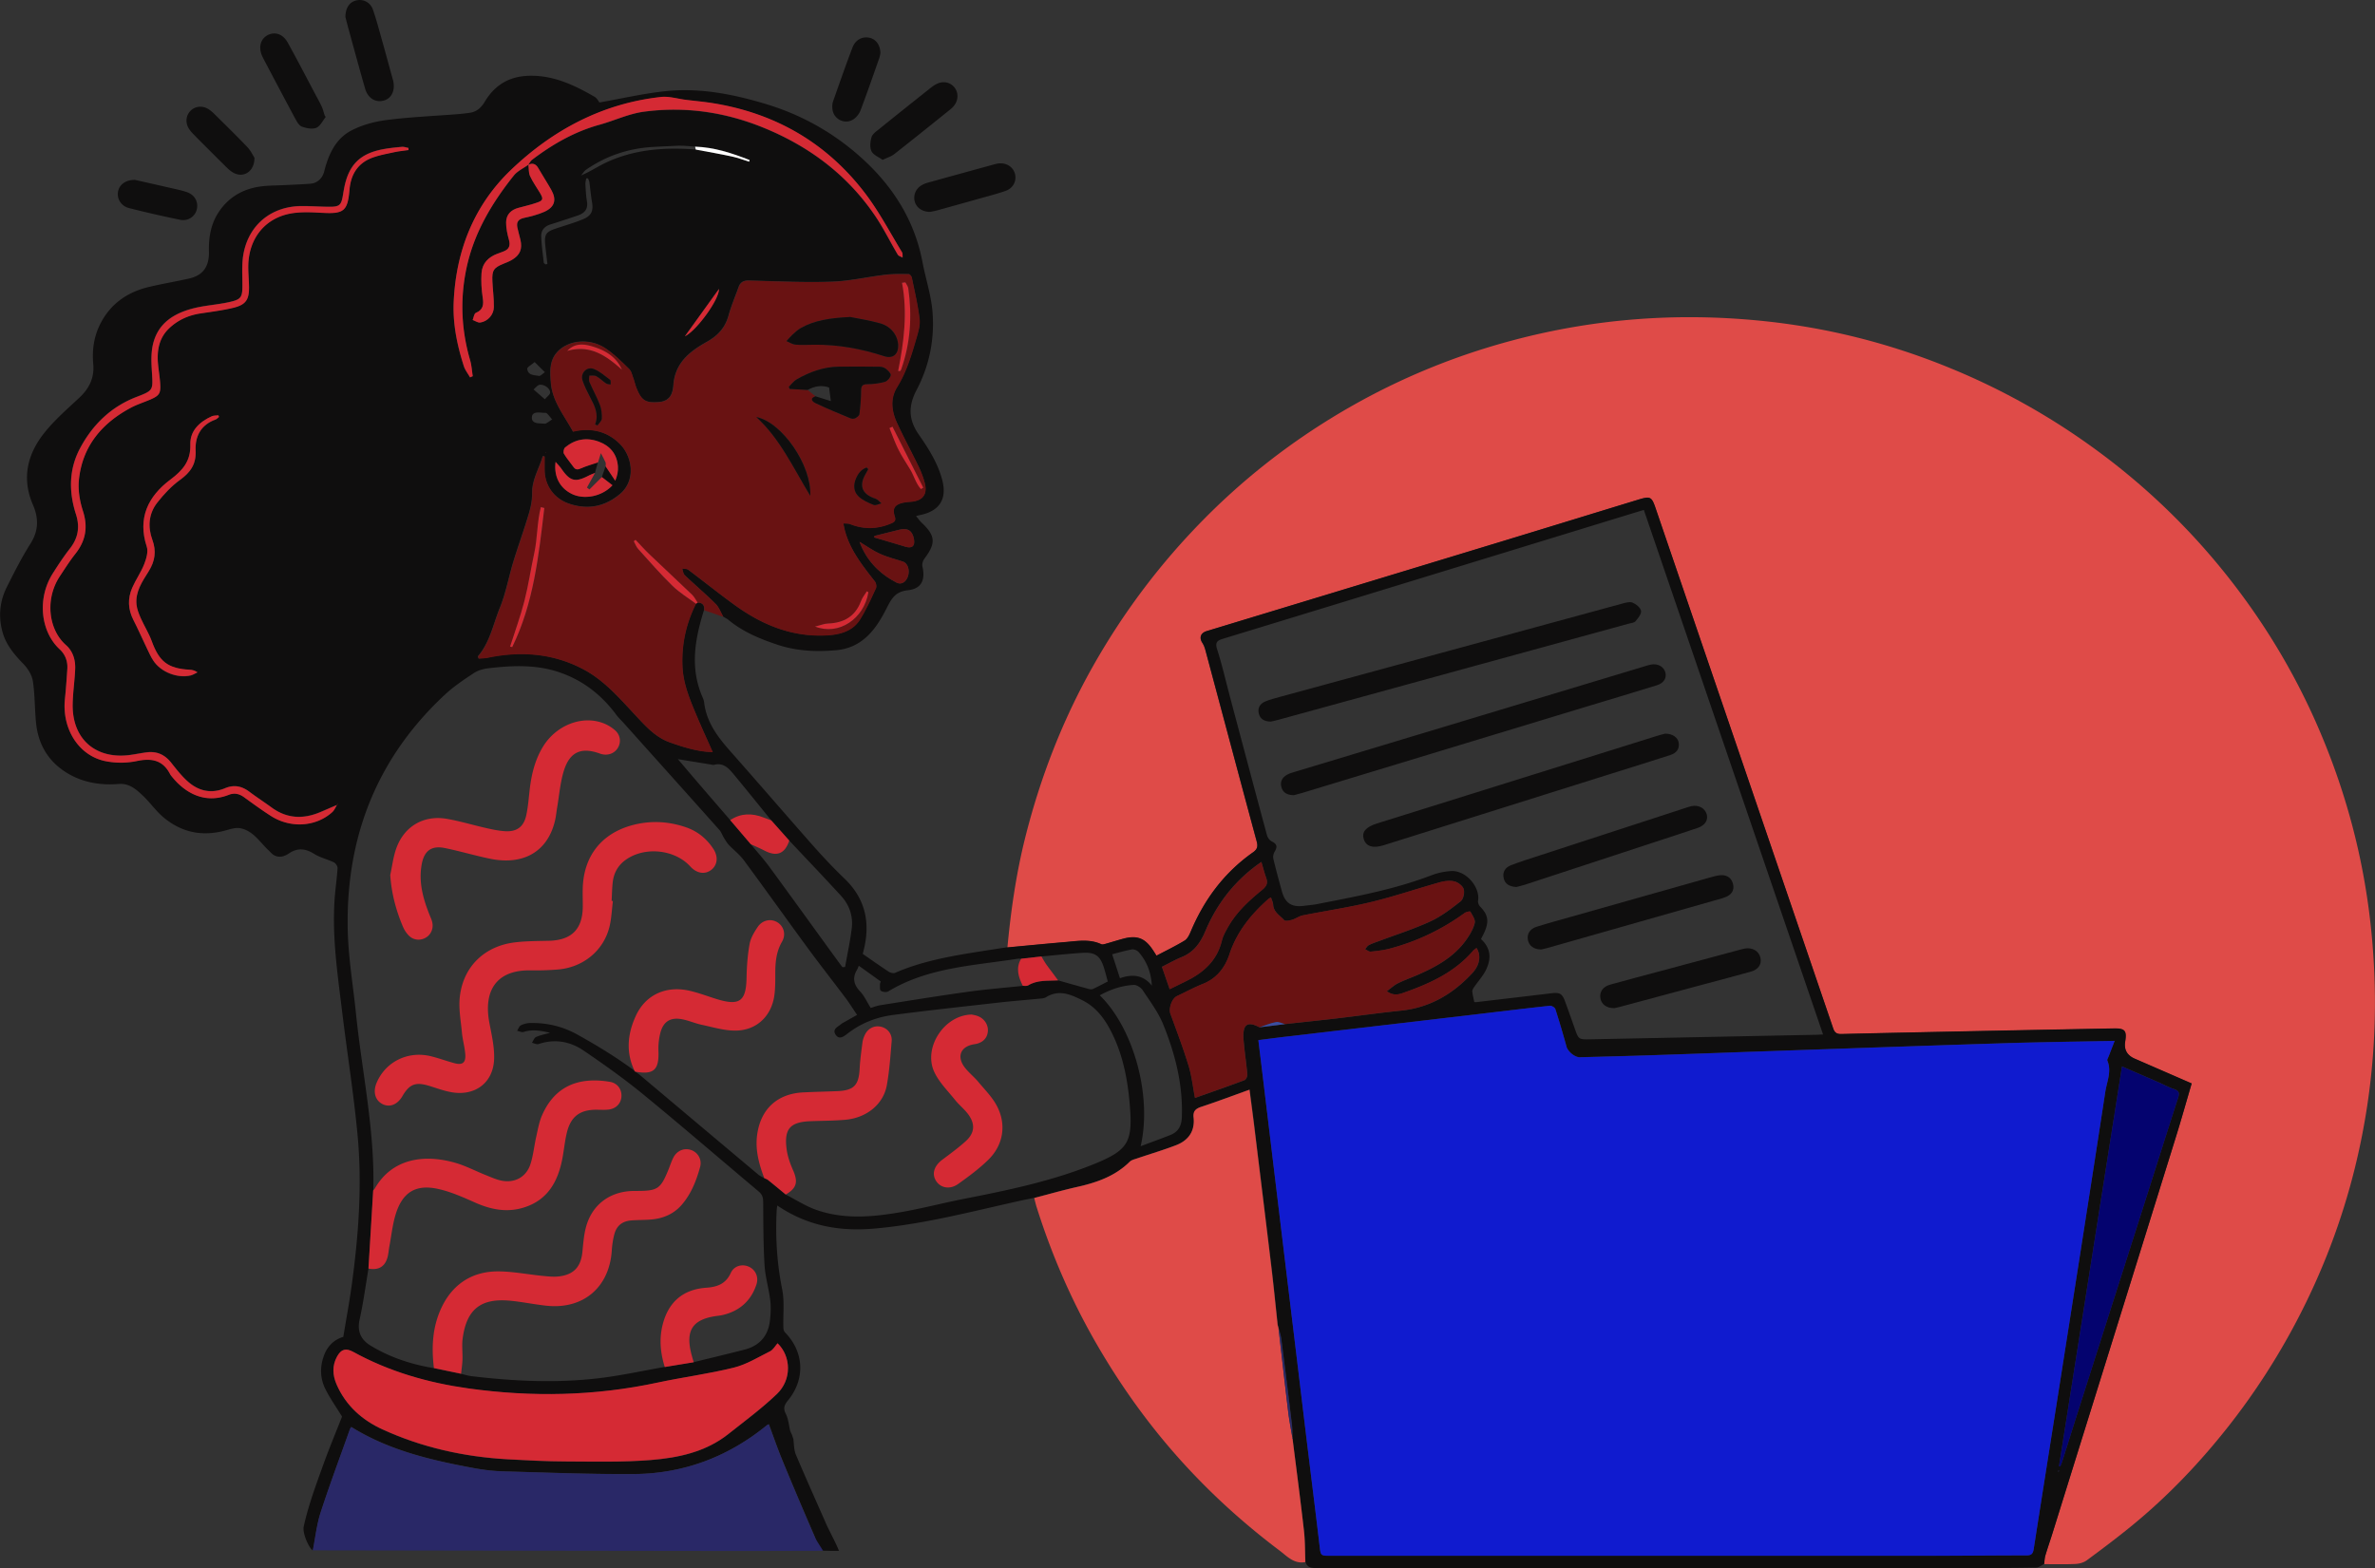 <svg xmlns="http://www.w3.org/2000/svg" width="645" height="426" fill="none" viewBox="0 0 645 426">
  <rect x="0" y="0" width="645" height="426" fill="#333333" stroke="none"/>
  <path fill="#DF4B48" d="M273.597 257.359c.927-9.907 2.333-19.737 4.728-29.413 4.109-16.492 10.165-32.195 18.523-47.002 8.265-14.621 18.245-27.883 30.047-39.846 10.397-10.541 21.922-19.675 34.497-27.419 15.588-9.598 32.273-16.723 50.008-21.375 21.86-5.75 44.029-7.404 66.476-5.194 18.059 1.762 35.47 6.136 52.247 13.092a186.415 186.415 0 0 1 38.761 21.731 183.876 183.876 0 0 1 33.431 31.376c11.51 13.879 20.856 29.15 27.885 45.781 7.045 16.646 11.618 33.957 13.595 51.932 2.457 22.257 1.128 44.266-4.202 66.013-3.584 14.621-8.914 28.593-15.927 41.932a185.825 185.825 0 0 1-18.137 28.084c-7.956 10.154-16.808 19.474-26.835 27.635-3.908 3.184-7.94 6.213-11.988 9.197-.819.602-2.008.927-3.059.973-2.827.139-5.685.047-8.527.062.108-.788.123-1.592.339-2.334.603-2.04 1.314-4.065 1.947-6.089 11.169-35.859 22.339-71.717 33.493-107.575 1.498-4.807 2.842-9.644 4.295-14.559-5.299-2.303-10.397-4.513-15.48-6.739-2.07-.907-2.93-2.447-2.58-4.621.494-2.999-.046-3.633-3.152-3.586-13.023.247-26.046.494-39.069.757-11.602.232-23.204.464-34.806.757-1.236.031-1.854-.293-2.271-1.53-16.036-47.033-32.103-94.05-48.154-141.083-1.174-3.431-1.421-3.586-4.928-2.504-12.745 3.895-25.491 7.821-38.236 11.701-26.263 8.006-52.541 15.981-78.819 23.957-1.653.494-2.101 1.777-1.174 3.199.355.556.602 1.206.788 1.839 4.65 17.342 9.269 34.699 13.95 52.041.386 1.406.231 2.179-1.02 3.045-7.786 5.487-13.239 12.828-16.916 21.576-.371.881-.881 1.917-1.638 2.381-2.456 1.483-5.052 2.735-7.631 4.095-.464-.726-.757-1.19-1.051-1.638-2.116-3.138-4.264-3.957-7.925-2.983-1.669.448-3.322.974-4.975 1.437-.324.093-.757.201-1.035.078-3.028-1.422-6.179-.912-9.3-.634-5.407.464-10.799.989-16.206 1.499l.031-.046Z"/>
  <path fill="#0F0E0E" d="M273.597 257.359c5.407-.51 10.799-1.036 16.206-1.499 3.121-.279 6.272-.789 9.3.633.278.124.695.016 1.035-.077 1.669-.464 3.306-.989 4.975-1.437 3.677-.974 5.824-.155 7.925 2.983.309.448.603.927 1.051 1.638 2.579-1.36 5.175-2.612 7.631-4.096.757-.464 1.267-1.499 1.638-2.38 3.661-8.748 9.115-16.09 16.916-21.577 1.236-.865 1.391-1.638 1.02-3.045-4.697-17.341-9.3-34.698-13.95-52.04-.17-.634-.418-1.298-.788-1.839-.927-1.422-.479-2.69 1.174-3.2 26.278-7.975 52.541-15.966 78.819-23.957 12.745-3.879 25.491-7.805 38.236-11.7 3.507-1.066 3.769-.912 4.928 2.504 16.051 47.033 32.118 94.05 48.154 141.083.417 1.236 1.035 1.561 2.271 1.53 11.602-.278 23.204-.51 34.806-.757 13.023-.263 26.046-.51 39.069-.758 3.106-.062 3.631.588 3.152 3.586-.35 2.174.51 3.715 2.58 4.621 5.083 2.211 10.165 4.421 15.48 6.739-1.453 4.915-2.797 9.769-4.295 14.56-11.139 35.858-22.324 71.716-33.493 107.574-.633 2.04-1.344 4.05-1.947 6.09-.216.742-.231 1.561-.339 2.334-.727.34-1.437.958-2.163.973-5.794.109-11.602.124-17.396.124H358.025c-1.437 0-2.92.139-3.492-1.654-.123-2.859-.061-5.734-.386-8.562-.958-8.316-2.055-16.616-3.09-24.931.047-.031.124-.093.124-.093-.046-.077-.108-.154-.155-.216v.031c-.03-1.159 0-2.334-.139-3.478a2319.07 2319.07 0 0 0-2.873-23.138c-.17-1.36-.649-2.673-.973-4.018-.557-5.085-1.051-10.17-1.653-15.255-1.561-13.045-3.167-26.075-4.759-39.12-.37-3.075-.787-6.167-1.235-9.551-4.558 1.638-8.76 3.214-13.008 4.621-1.561.51-2.379 1.128-2.179 2.937.402 3.694-1.405 6.213-4.742 7.511-3.507 1.345-7.107 2.411-10.66 3.617-.68.232-1.483.417-1.962.896-3.986 3.942-8.991 5.673-14.305 6.847-3.894.866-7.74 1.979-11.602 2.983-1.267.263-2.519.495-3.785.773-13.132 2.906-26.155 6.384-39.595 7.574-8.899.788-17.844-.402-26.464-6.26-.062.526-.139.974-.17 1.422-.355 7.187.077 14.281 1.498 21.36.665 3.308.217 6.847.325 10.279 0 .479.123 1.097.432 1.406 5.16 5.209 5.593 12.628.881 18.408-.989 1.221-1.452 2.118-.664 3.694.71 1.391.834 3.091 1.205 4.652.154.356.309.711.479 1.051v-.03c.108.386.231.757.37 1.143v-.031c.201 1.453.139 3.014.696 4.328 2.749 6.507 5.654 12.952 8.496 19.428 1.02 2.087 2.395 4.668 3.214 6.708-3.414 0-1.468 0-4.28-.046-1.606-.031-1.792-2.689-2.425-4.142a1204.1 1204.1 0 0 1-8.713-20.588c-1.298-3.153-2.41-6.399-3.615-9.644-.232.123-.402.185-.541.293-10.551 8.609-22.663 13.184-36.258 13.246-11.71.062-23.42-.402-35.13-.726a52.143 52.143 0 0 1-8.065-.866c-11.633-2.148-23.111-4.807-33.415-11.205-.124.216-.294.463-.402.741-2.657 7.497-5.469 14.946-7.91 22.504-1.066 3.308-1.436 6.847-2.116 10.279-.664 0-2.966-4.374-2.487-6.507 1.266-5.75 3.337-11.283 5.33-16.832 1.59-4.405 3.398-8.733 5.067-12.983-1.468-2.396-3.137-4.76-4.45-7.326-1.498-2.921-1.622-6.043-.494-9.166.958-2.689 2.827-4.436 5.284-5.162.772-4.699 1.622-9.243 2.255-13.802 1.87-13.617 2.904-27.296 1.622-41.005-1.05-11.237-2.843-22.411-4.202-33.617-1.282-10.541-2.873-21.067-1.931-31.747.216-2.396.556-4.791.695-7.187.031-.51-.51-1.314-.989-1.545-1.745-.851-3.707-1.268-5.33-2.288-2.363-1.484-4.48-1.747-6.89-.139-1.174.788-2.641 1.298-4.093.448-.526-.309-.943-.819-1.39-1.252-2.395-2.225-4.172-5.332-7.663-6.028-1.252-.262-2.72.217-4.032.572-6.35 1.762-12.066.572-17.04-3.678-2.009-1.731-3.554-3.988-5.5-5.812-1.808-1.685-3.63-3.354-6.55-3.122-5.377.433-10.552-.541-15.047-3.679-4.388-3.06-6.783-7.465-7.339-12.751-.401-3.817-.309-7.697-.88-11.484-.247-1.669-1.36-3.431-2.565-4.683-2.348-2.426-4.526-4.961-5.53-8.176-1.329-4.297-1.02-8.64 1.004-12.689 2.008-3.988 4.016-7.991 6.396-11.747 2.255-3.54 2.317-6.909.71-10.634-3.09-7.11-1.545-13.709 3.059-19.49 2.796-3.524 6.272-6.538 9.578-9.629 2.704-2.535 4.094-5.441 3.739-9.196-.34-3.756.2-7.45 1.915-10.82 2.766-5.456 7.354-8.655 13.225-10.046 3.584-.85 7.214-1.453 10.814-2.257 3.738-.834 5.577-3.106 5.469-7.403-.093-3.71.494-7.31 2.533-10.48 2.611-4.08 6.473-6.398 11.216-7.11 2.163-.324 4.387-.293 6.581-.401 2.441-.124 4.882-.2 7.323-.402 1.807-.139 3.198-1.515 3.646-3.292 1.143-4.56 3.043-8.84 7.291-11.098 2.951-1.56 6.412-2.488 9.733-2.905 6.396-.82 12.869-1.082 19.296-1.592a56.744 56.744 0 0 0 3.259-.371c1.87-.294 3.059-1.376 4.032-2.999 2.673-4.482 6.551-6.878 11.927-7.048 6.674-.2 12.328 2.504 17.859 5.688.679.387 1.096 1.237 1.359 1.561 5.994-1.05 11.88-2.426 17.859-3.06 9.269-.99 18.307.773 27.174 3.431 10.212 3.06 19.249 8.238 27.02 15.503 8.049 7.527 13.595 16.538 15.68 27.512.835 4.42 2.287 8.763 2.689 13.199.664 7.512-.773 14.822-4.295 21.515-2.256 4.281-2.24 8.006.54 12.025 2.627 3.786 5.145 7.697 6.381 12.256 1.437 5.286-.634 8.64-6.025 9.707-.232.046-.464.108-1.051.262.572.681.958 1.252 1.437 1.716 3.862 3.617 4.032 5.626.85 9.846-.402.541-.695 1.452-.556 2.086.849 3.648-.186 6.105-3.94 6.507-3.538.387-4.511 2.396-5.87 5.07-2.843 5.595-6.489 10.572-13.595 11.221-5.407.479-10.737.247-15.928-1.484-4.882-1.623-9.594-3.586-13.579-6.955-.248-.139-.51-.294-.757-.433h.015c-.17-.093-.324-.185-.494-.278l.046.031c-.68-1.19-1.159-2.581-2.085-3.509-2.704-2.689-5.624-5.162-8.389-7.79-.417-.401-.479-1.19-.695-1.808.54.093 1.22.015 1.622.325 4.279 3.199 8.435 6.568 12.776 9.691 7.477 5.394 15.696 8.717 25.104 8.129 3.461-.216 6.813-1.143 8.79-4.281 1.684-2.674 2.982-5.61 4.326-8.485.232-.479.062-1.422-.278-1.87-3.383-4.328-6.828-8.609-8.219-14.081-.139-.556-.232-1.128-.355-1.685.618.062 1.298-.015 1.854.201 3.677 1.453 7.322 1.391 10.953-.123.85-.356 1.576-.696 1.189-1.871-.726-2.225-.108-3.276 2.163-3.802.711-.17 1.452-.216 2.179-.278 3.228-.278 4.588-2.025 3.769-5.131-.402-1.531-.989-3.045-1.684-4.483-1.9-3.941-3.986-7.789-5.824-11.762-1.483-3.199-1.931-6.646 0-9.752 2.611-4.22 3.955-8.872 5.314-13.524.479-1.639.989-3.416.788-5.055-.463-3.755-1.328-7.465-2.101-11.19-.077-.37-.541-.943-.834-.943-2.086-.015-4.202-.077-6.272.17-4.867.572-9.702 1.716-14.568 1.886-7.508.247-15.032-.108-22.556-.31-1.483-.03-2.348.48-2.811 1.81-.912 2.55-1.978 5.053-2.704 7.65-.911 3.323-2.858 5.471-5.87 7.172-4.604 2.58-8.682 5.657-9.13 11.793-.232 3.338-1.746 4.435-4.125 4.605-3.476.232-4.558-.463-5.948-3.941-.324-.788-.479-1.654-.772-2.457-.34-.897-.541-1.994-1.175-2.612-2.023-1.979-4.047-4.004-6.38-5.58-4.279-2.875-10.042-2.35-13.1.943-2.24 2.41-2.009 5.502-1.777 8.377.402 5.1 3.708 8.995 6.01 13.292 5.082-1.236 9.64.031 12.992 3.617 3.151 3.385 4.125 9.737-.294 13.385-4.14 3.416-8.728 4.281-13.795 2.55-4.017-1.375-6.551-4.884-6.612-9.088-.016-1.252 0-2.488 0-3.74a5.576 5.576 0 0 1-.495-.062c-.973 3.369-2.95 6.383-2.889 10.108.031 1.855-.386 3.787-.911 5.58-1.298 4.358-2.858 8.64-4.187 12.983-1.267 4.157-2.024 8.516-3.661 12.519-1.808 4.451-2.688 9.367-5.948 13.184-.046.047.062.217.17.603.773-.062 1.607-.046 2.41-.216 9.099-1.917 17.952-1.206 26.186 3.214 5.654 3.03 9.825 7.96 14.166 12.597 2.688 2.875 5.315 5.812 9.208 7.187 3.815 1.345 7.631 2.535 11.602 2.628-1.53-3.447-3.09-6.832-4.527-10.279-1.761-4.204-3.507-8.408-3.692-13.06-.247-5.966.989-11.623 3.661-16.955.139-.093.263-.201.402-.294 1.39-.015 1.962.696 1.823 2.04-2.472 7.852-3.878 15.719-.402 23.664.201.448.371.927.433 1.406.618 5.363 3.677 9.382 7.106 13.261 7.524 8.501 14.924 17.11 22.447 25.627 2.735 3.091 5.577 6.12 8.559 8.979 5.669 5.426 7.06 11.917 5.252 19.321-.108.417-.2.834-.278 1.143 2.379 1.654 4.681 3.277 7.029 4.823.464.309 1.298.51 1.777.309 7.215-3.138 14.862-4.498 22.54-5.719 2.626-.417 5.237-.819 7.863-1.221l.077.031Zm-88.088-217.76c-.34 0-.68-.016-1.02-.031-2.394.123-4.789.216-7.199.355-6.597.386-12.637 2.396-18.075 6.151-.572.387-.958 1.052-1.421 1.593 2.41-1.005 4.449-2.38 6.643-3.432 7.786-3.694 16.082-4.266 24.532-3.617 3.306.634 6.628 1.206 9.903 1.902 1.56.34 3.059.911 4.588 1.39.047-.154.077-.293.124-.448-4.774-1.854-9.594-3.477-14.816-3.632-1.081-.077-2.178-.17-3.259-.247v.015Zm-23.915 88.856c-.572.232-1.159.449-1.699.727-3.662 1.916-5.067 1.561-7.416-1.84-.417-.602-.942-1.128-1.591-1.885-.525 4.049 1.251 7.249 4.588 8.794 3.276 1.515 8.065.619 10.861-2.442-.943-.726-1.916-1.484-2.889-2.225.34-.974.68-1.948 1.02-2.906.865 1.298 1.745 2.612 2.61 3.91.541-1.298.819-2.612.726-3.895-.247-3.354-2.131-5.61-5.221-6.739-3.306-1.205-6.411-.664-9.13 1.592-.356.294-.541 1.299-.325 1.685.742 1.268 1.73 2.396 2.58 3.586.572.804 1.128.819 2.039.417 1.483-.664 3.075-1.097 4.62-1.623-.263.943-.526 1.886-.788 2.844h.015Zm125.768 137.868a806.46 806.46 0 0 0 8.312 2.334c.37.108.849.139 1.189-.015 1.329-.618 2.626-1.314 3.986-2.01-.355-1.298-.664-2.55-1.051-3.771-1.004-3.184-2.379-4.219-5.731-4.018-3.754.231-7.493.649-11.247.989l-5.53.618c-.309 0-.618-.046-.927 0-11.988 1.886-24.347 2.334-35.162 8.887-.478.294-1.498.155-1.977-.185-.34-.247-.216-1.159-.247-1.778 0-.262.154-.525.232-.742-2.055-1.468-3.986-2.859-5.979-4.281-.17.402-.278.758-.464 1.067-1.313 2.194-.957 4.034.819 5.904 1.159 1.236 1.885 2.89 2.889 4.498.68-.201 1.653-.603 2.657-.758 7.91-1.252 15.804-2.535 23.73-3.632 4.943-.695 9.918-1.082 14.877-1.607.479-.031 1.066.108 1.436-.109 2.549-1.545 5.392-1.205 8.157-1.375l.031-.016Zm-77.908-43.462c-3.383-4.158-6.735-8.346-10.165-12.473-1.359-1.638-2.796-3.277-5.33-2.628-.34.093-.726-.046-1.097-.108-2.904-.464-5.808-.943-8.759-1.422 1.854 2.179 3.692 4.343 5.531 6.492 2.888 3.369 5.793 6.723 8.697 10.077 1.869 2.179 3.723 4.374 5.593 6.553 1.637 1.994 3.383 3.911 4.912 5.982 6.303 8.594 12.529 17.249 18.801 25.873.371.51.773 1.021 1.159 1.531l.711-.047c.618-3.493 1.375-6.955 1.807-10.464.417-3.338-.649-6.398-2.904-8.871-4.619-5.039-9.347-9.985-14.028-14.962-1.637-1.839-3.259-3.678-4.897-5.502l-.031-.031ZM143.504 44.73c.123 1.05.031 2.195.448 3.107.741 1.622 1.807 3.075 2.719 4.62.957 1.624.834 2.041-1.005 2.644-1.575.525-3.197.927-4.804 1.345-2.101.54-3.414 1.854-3.414 4.034 0 1.56.355 3.168.772 4.683.417 1.53.077 2.535-1.39 3.106-.572.232-1.159.433-1.73.65-2.472.911-4.141 2.612-4.326 5.255-.155 2.194 0 4.435.309 6.615.293 1.916.201 3.338-1.854 4.204-.479.2-.587 1.267-.865 1.932.695.247 1.421.788 2.055.695 2.054-.293 3.692-2.117 3.707-4.235.031-2.334-.293-4.667-.401-7.001-.139-2.937.355-3.663 3.028-4.745.741-.31 1.498-.587 2.193-.99 2.287-1.329 2.982-3.029 2.364-5.61-.263-1.082-.572-2.148-.803-3.23-.309-1.484.262-2.272 1.807-2.612 1.854-.402 3.739-.881 5.469-1.639 2.889-1.267 3.46-3.276 1.916-6.012-1.128-1.978-2.38-3.895-3.507-5.873-.665-1.16-1.53-1.469-2.719-.912.355-.464.633-1.036 1.066-1.36 5.53-4.205 11.478-7.605 18.245-9.475 4.032-1.113 7.925-2.999 12.019-3.54 11.154-1.499 22.03.078 32.473 4.313 12.421 5.054 22.787 12.782 30.372 23.957 2.271 3.354 4.063 7.048 6.149 10.54.232.403.88.557 1.328.82-.046-.495.062-1.082-.17-1.453-3.167-5.209-6.009-10.665-9.655-15.533-10.505-14.05-24.656-22.288-41.974-25.008-2.318-.371-4.65-.572-6.968-.85-2.286-.279-4.634-1.036-6.874-.788-15.897 1.746-29.384 8.964-40.723 19.799-10.011 9.582-14.924 21.886-15.557 35.811-.278 6.013.927 11.778 2.734 17.45.356 1.098 1.128 2.071 1.7 3.107l.741-.325c-.231-1.437-.309-2.92-.71-4.312-2.41-8.284-2.797-16.6-.989-25.07 2.024-9.551 6.875-17.635 12.853-25.131.989-1.237 2.627-1.979 3.955-2.937l.016-.046ZM91.627 218.58c-1.53.649-3.044 1.313-4.573 1.963-4.666 1.993-9.115 1.854-13.317-1.222-1.993-1.452-4.063-2.797-6.04-4.281-2.055-1.53-4.171-1.978-6.581-.958-3.6 1.515-6.983.85-9.872-1.592-1.808-1.53-3.306-3.478-4.79-5.348-1.73-2.179-3.908-3.153-6.642-2.797-1.468.185-2.92.494-4.388.695-9.408 1.314-15.85-4.25-15.711-13.709.046-3.2.54-6.384.68-9.583.108-2.489-.603-4.884-2.503-6.554-4.805-4.219-5.747-12.55-1.653-18.701 1.36-2.056 2.688-4.158 4.218-6.09 2.796-3.54 3.46-7.234 2.054-11.608-.865-2.704-1.39-5.749-1.097-8.531.958-9.089 6.226-15.333 14.105-19.537 1.684-.896 3.522-1.468 5.283-2.225 2.41-1.036 2.843-1.654 2.689-4.22-.109-1.901-.464-3.787-.618-5.703-.279-3.509.324-6.8 2.981-9.367 2.38-2.287 5.268-3.6 8.543-4.096 2.982-.463 5.979-.834 8.914-1.53 3.414-.819 4.341-2.179 4.295-5.688-.015-1.916-.216-3.833-.2-5.734.123-7.712 4.865-13.338 12.327-14.328 2.611-.34 5.3-.185 7.956-.046 5.732.31 6.705-.572 7.215-6.352.34-3.973 2.194-7.095 6.056-8.578 1.931-.742 4.032-1.098 6.071-1.546 1.282-.278 2.58-.386 3.878-.587v-.572c-.587-.108-1.19-.34-1.777-.294-1.715.155-3.445.34-5.144.65-6.21 1.174-9.27 4.219-10.505 10.386-.14.664-.263 1.329-.356 2.01-.432 2.781-.911 3.245-3.692 3.23-2.534 0-5.067-.202-7.585-.186-7.94.046-14.043 4.822-15.665 12.581-.572 2.736-.387 5.642-.371 8.47.03 3.771-.2 4.312-3.816 5.085-3.012.65-6.118.835-9.1 1.546-5.592 1.329-10.164 4.111-11.447 10.216-.494 2.365-.355 4.915-.2 7.357.293 4.776.401 4.823-4.172 6.585-6.905 2.658-11.88 7.48-15.31 13.864-3.09 5.734-3.136 11.87-1.174 17.975 1.128 3.493.619 6.492-1.637 9.366-1.668 2.133-3.167 4.405-4.62 6.708-4.371 6.909-3.29 15.905 1.855 20.65 1.53 1.422 2.209 3.276 2.07 5.363-.17 2.705-.356 5.409-.65 8.114-.864 8.146 3.755 15.487 11.093 16.925 2.72.525 5.716.525 8.404-.047 4.001-.834 7.06-.309 9.053 3.54.17.324.433.603.664.896 3.368 4.096 8.683 7.326 15.264 4.745 1.514-.603 2.858-.309 4.171.649 2.394 1.747 4.804 3.478 7.292 5.085 5.314 3.416 12.266 2.968 16.669-1.051.587-.525.896-1.36 1.344-2.055.077-.047.139-.078.216-.124-.046 0-.108-.031-.123 0-.031.031-.047.093-.078.155l.047.031Zm250.424 60.495c2.317-.294 4.634-.588 6.952-.866 4.634-.51 9.269-.989 13.904-1.53 5.855-.68 11.679-1.515 17.534-2.118 7.894-.803 14.213-4.559 19.465-10.247 2.07-2.241 2.348-4.915 1.097-6.785-.324.263-.695.479-.958.788-5.098 5.935-11.942 8.965-19.094 11.469-1.329.463-2.673.664-4.295-.511 1.159-.85 2.008-1.653 2.997-2.148 1.699-.85 3.522-1.468 5.268-2.241 5.191-2.272 10.103-4.961 13.425-9.753.927-1.344 1.823-2.859 2.178-4.42.201-.897-.664-2.087-1.189-3.061-.078-.139-1.159.078-1.576.387a61.004 61.004 0 0 1-20.223 9.644c-1.714.464-3.491.665-5.268.835-.478.046-1.019-.433-1.529-.665.34-.37.618-.881 1.035-1.097.865-.448 1.808-.757 2.735-1.097 4.65-1.747 9.423-3.262 13.934-5.333 2.982-1.375 5.67-3.446 8.265-5.487.742-.587 1.113-2.318.819-3.292-.263-.896-1.529-1.87-2.533-2.102-1.236-.309-2.719-.108-3.986.248-6.211 1.731-12.328 3.833-18.585 5.347-6.133 1.484-12.39 2.396-18.585 3.633-1.02.2-1.916.911-2.935 1.205-.695.201-1.823.417-2.148.077-1.143-1.252-2.873-2.163-2.981-4.204-.031-.633-.355-1.236-.587-1.963-.34.217-.572.31-.742.464-4.665 4.158-8.512 8.856-10.52 14.915-1.221 3.694-3.445 6.615-7.261 8.13-2.395.958-4.681 2.21-7.029 3.308-1.375.649-2.287 3.354-1.762 4.807 1.715 4.683 3.476 9.335 4.929 14.095.849 2.783 1.158 5.735 1.745 8.764 4.558-1.623 9.038-3.168 13.456-4.838.402-.154.803-1.051.757-1.561-.232-2.751-.664-5.487-.911-8.222-.124-1.33-.309-2.767.031-4.019.432-1.685 1.9-1.793 4.186-.541l-.015-.015Zm-241.974 65.533c-.788 4.606-1.39 9.259-2.41 13.818-.726 3.23.34 5.502 2.92 7.079 5.314 3.261 11.139 5.147 17.272 6.167 2.456.51 4.928 1.035 7.384 1.545.958.217 1.9.526 2.858.634 11.34 1.36 22.725 1.901 34.096.603 6.148-.696 12.235-2.056 18.353-3.122l7.879-1.298c4.588-1.129 9.207-2.226 13.78-3.401 4.016-1.035 6.365-3.663 6.874-7.774.217-1.824.325-3.71.109-5.518-.387-3.246-1.36-6.43-1.561-9.675-.34-5.719-.324-11.469-.37-17.203 0-1.206-.309-2.04-1.267-2.829-10.397-8.732-20.671-17.619-31.176-26.228-5.237-4.297-10.768-8.239-16.375-12.041-3.662-2.473-7.833-3.215-12.205-1.731-.494.17-1.189-.232-1.777-.355.371-.541.618-1.36 1.128-1.577 1.19-.525 2.518-.773 3.785-1.128-2.394-.572-4.743-1.02-7.184-.232-.494.155-1.174-.201-1.761-.325.34-.51.572-1.251 1.035-1.483.804-.387 1.762-.634 2.658-.634 4.526-.031 8.605.881 12.791 3.215 5.361 2.983 10.536 6.136 15.433 9.784a.633.633 0 0 0 .248.247c.386.293.803.572 1.174.881a47954.394 47954.394 0 0 0 32.118 27.017c.494.417 1.112.68 1.684 1.02.324.155.71.263.973.479 1.622 1.299 3.213 2.643 4.82 3.957 2.734 1.391 5.345 3.107 8.203 4.127 7.755 2.766 15.727 1.963 23.606.572 5.515-.974 10.953-2.412 16.468-3.493 11.926-2.334 23.837-4.792 35.161-9.351 9.671-3.895 10.892-6.013 10.011-16.384-.602-7.125-1.977-14.065-5.407-20.433-1.761-3.276-4.047-6.105-7.415-7.79-3.152-1.576-6.365-3.029-9.887-.865-.34.216-.788.325-1.19.355-4.048.402-8.111.711-12.158 1.175-9.439 1.067-18.879 2.087-28.302 3.323-4.449.587-8.59 2.21-12.205 4.992-1.019.789-2.333 1.871-3.321.34-1.004-1.545.741-2.163 1.653-2.983.093-.077.216-.123.309-.185 1.267-.711 2.533-1.437 3.877-2.195-1.235-1.824-2.147-3.292-3.182-4.668-3.337-4.435-6.767-8.809-10.057-13.276-5.871-8.007-11.633-16.106-17.534-24.096-1.144-1.546-2.75-2.751-4.079-4.173-.541-.572-.927-1.283-1.344-1.948-.417-.68-.664-1.484-1.174-2.056-8.605-9.66-17.256-19.289-25.892-28.933-.695-.789-1.483-1.5-2.101-2.334-3.955-5.348-8.93-9.289-15.248-11.499-6.365-2.242-12.884-1.948-19.419-1.191-1.375.155-2.858.541-3.986 1.283-2.703 1.778-5.438 3.602-7.817 5.796-18.585 17.249-27.035 38.826-26.495 63.942.155 7.573 1.453 15.116 2.225 22.659 1.638 16.074 5.191 31.963 4.712 48.238-.433 7.079-.865 14.158-1.282 21.221l-.016-.062Zm474.245-61.87c-10.567.216-20.438.34-30.31.649-21.968.695-43.936 1.468-65.904 2.226-9.625.324-19.249.695-28.874 1.004-6.72.217-13.456.387-20.176.572-1.421.031-3.291-1.607-3.63-2.89-.943-3.416-1.932-6.832-3.028-10.201-.139-.433-1.005-.943-1.468-.897-7.292.804-14.584 1.7-21.875 2.551-16.546 1.947-33.107 3.879-49.653 5.826-2.533.294-5.067.634-7.662.959.386 3.122.741 5.935 1.066 8.732l3.893 32.335c1.56 12.859 3.12 25.734 4.665 38.593 1.159 9.552 2.302 19.104 3.461 28.656 1.174 9.675 2.394 19.335 3.538 29.011.324 2.751.247 2.751 3.058 2.751h162.119c8.945 0 17.906-.108 26.85-.108 1.375 0 1.731-.526 1.931-1.793 2.38-15.363 4.851-30.711 7.261-46.059 4.094-26.028 8.188-52.056 12.174-78.084.417-2.767 1.776-5.564.556-8.485-.108-.248.185-.681.309-1.021.51-1.329 1.02-2.643 1.684-4.358l.015.031Zm-79.221-1.731c-16.283-47.667-32.457-95.024-48.663-142.474-.525.154-.881.247-1.221.355-15.742 4.822-31.484 9.66-47.242 14.482a45763.856 45763.856 0 0 1-65.642 20.093c-1.514.464-2.456.82-1.807 2.86 1.329 4.157 2.317 8.439 3.43 12.674 3.367 12.643 6.72 25.286 10.134 37.913.17.634.711 1.376 1.282 1.654 1.391.696 1.622 1.407.819 2.751-.324.541-.525 1.345-.386 1.932.71 2.999 1.529 5.982 2.348 8.949.881 3.169 2.673 4.313 5.948 3.88 1.158-.155 2.333-.232 3.476-.448 10.474-2.056 20.979-3.957 31.005-7.79 1.792-.68 3.538-1.082 5.5-1.206 4.079-.247 7.956 4.421 7.323 8.068-.078.479.201 1.19.556 1.561 2.055 2.118 2.456 3.803 1.359 6.538-.309.789-.726 1.53-1.112 2.319 2.765 2.504 2.812 5.456 1.298 8.47-.819 1.623-2.101 3.014-3.152 4.544-.247.355-.54.819-.51 1.19.078.943.34 1.855.541 2.906.139 0 .386.031.618 0 6.674-.789 13.363-1.561 20.037-2.365 2.611-.325 3.198-.031 4.063 2.349.865 2.38 1.715 4.761 2.549 7.141 1.066 3.045 1.066 3.045 4.341 2.983 20.315-.402 40.615-.819 60.93-1.221.603 0 1.22-.047 2.163-.093l.015-.015Zm-283.916 83.911c-.711.803-1.236 1.777-2.024 2.179-3.229 1.623-6.427 3.601-9.872 4.451-6.813 1.685-13.811 2.581-20.686 4.065-17.024 3.663-34.157 3.972-51.351 1.592-10.984-1.53-21.521-4.559-31.3-9.923-2.008-1.097-3.275-.788-4.403 1.237-1.39 2.504-1.235 5.1-.108 7.666 2.503 5.703 6.921 9.614 12.406 12.133 10.768 4.931 22.184 7.465 34.002 8.13 5.299.294 10.614.572 15.913.587 7.647.031 15.325.217 22.941-.386 7.493-.603 14.923-2.164 21.087-7.048 4.481-3.555 9.115-6.955 13.225-10.912 4.032-3.864 3.862-10.201.17-13.741v-.03Zm348.013 33.369c.108.031.201.062.309.078.17-.433.386-.851.525-1.299 1.298-4.049 2.565-8.114 3.847-12.164 6.55-20.556 13.116-41.097 19.666-61.654 2.658-8.331 5.284-16.692 7.972-25.008.402-1.221.355-1.901-1.02-2.365-1.514-.494-2.935-1.298-4.403-1.932-3.198-1.391-6.395-2.782-9.81-4.25-5.731 36.353-11.416 72.473-17.101 108.579l.015.015Zm-249.435-86.909c2.889-1.082 5.484-2.01 8.049-3.03 2.178-.865 3.059-2.442 3.151-4.884.325-8.825-1.807-17.156-5.067-25.193-1.344-3.308-3.584-6.275-5.577-9.289-.479-.727-1.638-1.469-2.425-1.422-3.245.185-6.303 1.205-9.223 2.828 9.223 8.996 14.259 27.358 11.107 40.974l-.015.016Zm7.894-42.674c1.53-.742 2.889-1.422 4.264-2.087 4.836-2.334 8.605-5.595 9.918-11.128.309-1.283 1.02-2.504 1.669-3.679 2.286-4.096 5.716-7.171 9.284-10.108 1.051-.866 1.622-1.7 1.113-3.107-.51-1.422-.881-2.89-1.344-4.467-7.014 4.807-11.973 11.129-15.187 18.733-1.374 3.261-3.12 5.75-6.442 7.11-1.807.742-3.522 1.731-5.391 2.658.695 1.994 1.344 3.88 2.101 6.059l.015.016ZM59.462 113.277l-.139-.417c-.602.077-1.282 0-1.822.263-3.306 1.515-5.917 3.895-5.81 7.666.124 4.529-2.085 7.017-5.483 9.583-5.98 4.498-8.899 10.402-6.35 18.176.448 1.376-.123 3.277-.695 4.745-.88 2.226-2.302 4.22-3.26 6.43-1.267 2.921-1.143 5.858.34 8.763 1.282 2.504 2.41 5.086 3.63 7.62.557 1.16 1.082 2.365 1.793 3.432 2.054 3.075 6.504 4.822 10.103 3.987.649-.154 1.251-.556 1.87-.85-.742-.494-1.407-.664-2.055-.695-5.979-.325-8.343-2.164-10.366-7.759-.788-2.164-2.055-4.158-2.998-6.275-.51-1.16-1.02-2.396-1.143-3.648-.37-3.509 1.56-6.291 3.29-9.042 1.731-2.782 2.148-5.471 1.005-8.593-1.267-3.494-1.004-7.064 1.313-10.047 1.808-2.303 3.878-4.529 6.226-6.229 2.858-2.071 4.403-4.281 4.218-7.99-.186-3.849 1.452-6.971 5.407-8.393.355-.124.618-.448.926-.68v-.047Zm253.36 154.468c-.201-3.493-1.329-6.553-3.6-9.119-.386-.433-1.236-.803-1.792-.711-1.838.325-3.646.866-5.391 1.314.757 2.318 1.421 4.343 2.116 6.507 3.352-1.175 6.303-.927 8.667 2.009Zm-79.391-120.542c1.9 5.101 5.391 8.656 10.057 11.067 1.298.665 2.564-.139 3.09-1.7.571-1.731-.062-3.586-1.375-4.019-2.086-.68-4.249-1.221-6.242-2.117-1.931-.881-3.692-2.149-5.515-3.231h-.015ZM148.154 71.84c.17-.047.34-.093.51-.155-.201-1.73-.418-3.462-.588-5.193-.278-2.782.186-3.493 2.797-4.374 2.502-.85 5.067-1.561 7.508-2.581 2.302-.959 2.811-2.319 2.379-4.745-.309-1.762-.448-3.54-.695-5.302-.047-.355-.247-.68-.371-1.035-.17 0-.325 0-.494.015-.078.541-.248 1.098-.217 1.639.093 1.53.155 3.075.417 4.59.371 2.148-.695 3.246-2.549 3.864-2.456.82-4.897 1.638-7.369 2.411-1.622.51-2.564 1.623-2.502 3.261.092 2.38.432 4.76.695 7.126.015.17.324.309.494.463l-.015.016Zm89.386 73.725c-.077.139-.139.263-.216.402 2.858.85 5.7 1.669 8.543 2.535 1.838.556 2.673-.186 2.333-2.071-.433-2.288-1.669-3.092-3.955-2.535-2.24.541-4.465 1.113-6.705 1.669Zm-51.552-54.22c3.043-1.406 9.346-9.922 9.269-12.875-3.167 4.39-6.319 8.795-9.269 12.875Zm-38.869 23.71c.54 0 .911.108 1.143-.016.587-.309 1.128-.726 1.684-1.097-.479-.556-.912-1.175-1.452-1.654-.232-.201-.711-.123-1.066-.154-1.221-.093-2.905-.34-2.982 1.221-.093 1.654 1.622 1.638 2.673 1.7Zm-1.931-16.693c-.943.82-2.04 1.376-1.993 1.824.154 1.793 1.884 1.7 3.136 1.932.463.093 1.097-.649 1.653-1.004-.85-.835-1.684-1.67-2.781-2.752h-.015Zm2.78 10.109c.711-.82 1.313-1.206 1.422-1.701.216-1.02-1.437-2.411-2.812-2.241-.603.078-1.128.819-1.684 1.268.927.803 1.869 1.623 3.074 2.658v.016Zm411.153 290.898h-.077c0 .155-.016.309-.031.479h.077c0-.154.031-.309.031-.479ZM148.138 122.814c0 .093-.015.185-.031.278.031-.046.093-.093.093-.139 0-.046-.046-.093-.077-.155l.015.016Z"/>
  <path fill="#691212" d="M191.271 165.766c.139-1.344-.432-2.055-1.823-2.04-.494-.726-.88-1.561-1.498-2.148-3.801-3.663-7.678-7.249-11.494-10.897-1.344-1.283-2.58-2.674-3.862-4.018-.17.123-.325.247-.495.37.402.711.68 1.531 1.221 2.133 3.059 3.37 6.04 6.817 9.3 10 1.915 1.871 4.264 3.277 6.411 4.885-2.673 5.332-3.908 10.989-3.661 16.955.185 4.652 1.931 8.872 3.692 13.06 1.437 3.447 3.012 6.832 4.526 10.279-3.97-.093-7.801-1.283-11.602-2.628-3.893-1.376-6.519-4.312-9.207-7.187-4.341-4.637-8.512-9.552-14.167-12.597-8.234-4.42-17.086-5.116-26.185-3.215-.803.17-1.638.155-2.41.217-.108-.387-.216-.557-.17-.603 3.244-3.818 4.125-8.733 5.948-13.184 1.637-4.003 2.379-8.362 3.661-12.519 1.329-4.344 2.889-8.625 4.187-12.984.54-1.792.942-3.724.911-5.579-.046-3.741 1.916-6.754 2.889-10.108.17.015.324.03.494.061 0 1.252-.015 2.489 0 3.741.062 4.204 2.596 7.712 6.612 9.088 5.068 1.731 9.671.865 13.796-2.55 4.419-3.663 3.445-10 .294-13.385-3.353-3.586-7.91-4.853-12.993-3.617-2.317-4.297-5.623-8.192-6.009-13.292-.232-2.875-.464-5.982 1.776-8.377 3.044-3.277 8.822-3.803 13.101-.943 2.333 1.56 4.356 3.601 6.38 5.579.634.619.834 1.716 1.174 2.613.294.803.464 1.653.773 2.457 1.39 3.478 2.456 4.173 5.948 3.941 2.394-.154 3.893-1.252 4.124-4.606.433-6.136 4.527-9.196 9.131-11.793 3.012-1.7 4.959-3.848 5.87-7.171.711-2.597 1.792-5.1 2.704-7.65.479-1.33 1.344-1.856 2.811-1.81 7.524.186 15.047.557 22.555.31 4.867-.155 9.702-1.314 14.569-1.886 2.07-.247 4.171-.185 6.272-.17.293 0 .757.572.834.943.757 3.71 1.638 7.419 2.101 11.19.201 1.638-.309 3.416-.788 5.054-1.359 4.653-2.703 9.32-5.314 13.524-1.931 3.107-1.483 6.554 0 9.753 1.838 3.972 3.924 7.821 5.824 11.762a25.71 25.71 0 0 1 1.684 4.482c.819 3.107-.541 4.854-3.77 5.132-.726.062-1.467.108-2.178.278-2.286.526-2.889 1.577-2.163 3.802.386 1.19-.355 1.53-1.189 1.87-3.631 1.515-7.277 1.577-10.953.124-.557-.216-1.236-.139-1.854-.201.123.557.216 1.128.355 1.685 1.39 5.487 4.835 9.768 8.219 14.08.34.449.51 1.376.278 1.871-1.344 2.874-2.642 5.811-4.326 8.485-1.977 3.138-5.33 4.065-8.79 4.281-9.408.588-17.627-2.735-25.104-8.13-4.326-3.122-8.497-6.491-12.776-9.691-.402-.293-1.066-.216-1.623-.324.217.618.279 1.406.696 1.808 2.765 2.628 5.685 5.101 8.388 7.79.927.927 1.406 2.318 2.086 3.509-1.715-.588-3.43-1.191-5.145-1.778l-.046-.031Zm30.202-58.115c-1.884.681-.556 1.592.047 1.886 3.105 1.468 6.287 2.782 9.454 4.096.371.154.927.17 1.267 0 .464-.247 1.112-.696 1.159-1.128.247-2.102.448-4.22.448-6.337 0-1.36.386-1.809 1.792-1.809 1.576 0 3.182-.216 4.696-.649.665-.201 1.468-1.113 1.561-1.793.077-.525-.773-1.298-1.36-1.762-.432-.34-1.112-.525-1.684-.525-3.707-.047-7.4-.078-11.107-.016-4.094.078-7.848 1.438-11.355 3.432-.834.479-1.452 1.344-2.163 2.04.077.185.154.371.232.572l4.897.278 2.116 1.715Zm9.47-21.545c-5.561.293-9.717.896-13.486 3.03-.835.478-1.561 1.19-2.287 1.838-.571.51-1.05 1.113-1.575 1.685.803.34 1.591.881 2.425.958 1.684.14 3.399.047 5.098.031 6.504-.062 12.807 1.098 18.987 3.107 2.363.773 3.862-.48 3.815-2.906-.046-2.674-1.884-5.178-4.897-6.012-3.043-.85-6.195-1.33-8.08-1.716v-.015Zm-25.536 27.187c6.442 5.873 9.995 13.756 14.661 21.391.401-8.315-7.678-19.985-14.661-21.391Zm-57.578 24.699-.927-.232c-1.05 4.096-.896 8.423-1.807 12.55-.958 4.328-1.576 8.717-2.673 12.999-1.081 4.173-2.58 8.222-3.877 12.334l.571.139c5.84-11.901 7.199-24.869 8.729-37.79h-.016Zm96.091-37.234.51.062c.108-.155.247-.278.309-.448 2.534-7.172 2.997-14.544 1.931-22.04-.077-.573-.51-1.083-.788-1.624-.309.031-.602.078-.911.109 1.529 8.083.525 16.028-1.051 23.941Zm-82.295 14.544c.216.093.417.17.633.263.418-.603 1.144-1.206 1.159-1.839.046-1.252-.093-2.597-.525-3.756-.819-2.118-1.947-4.111-2.843-6.213-.216-.495-.015-1.16-.015-1.732.633.047 1.39-.108 1.9.17.958.526 1.746 1.345 2.657 1.963.325.217.819.201 1.236.294-.046-.433.077-1.097-.154-1.267-1.406-1.067-2.797-2.272-4.403-2.937-1.916-.788-3.739 1.175-3.059 3.138.541 1.561 1.282 3.075 2.055 4.544 1.22 2.318 2.41 4.59 1.344 7.372h.015Zm74.231 45.596a9.33 9.33 0 0 1-.402-.279c-.54.881-1.235 1.716-1.591 2.674-1.56 4.189-4.681 5.935-8.975 6.09-1.02.031-2.024.464-3.507.819 6.504 2.535 13.286-2.117 14.491-9.304h-.016Zm-.046-33.463-.433-.433c-1.375.495-2.255 1.546-2.842 2.906-.773 1.793-.726 3.648.695 4.977 1.112 1.036 2.642 1.7 4.078 2.272.556.216 1.375-.263 2.086-.417-.525-.433-1.004-1.082-1.607-1.268-3.476-1.112-4.511-3.292-2.904-6.321.309-.572.618-1.144.942-1.716h-.015Zm6.596-11.499c-.278.124-.556.247-.818.371.788 1.916 1.467 3.895 2.394 5.749.958 1.917 2.163 3.725 3.275 5.565 1.02 1.7 1.53 3.771 2.889 5.255.201-.124.402-.263.618-.387-2.781-5.517-5.561-11.035-8.342-16.538l-.016-.015Zm-88.351-20.603c6.195-1.808 10.613 1.314 14.862 5.1-1.514-3.477-4.434-5.193-7.771-6.244-2.425-.757-4.974-1.128-7.091 1.144Z"/>
  <path fill="#DF4B48" d="M351.027 390.853c1.05 8.315 2.147 16.615 3.089 24.931.325 2.828.279 5.703.387 8.562-3.059.603-4.944-1.576-6.999-3.122-11.694-8.81-22.292-18.779-31.639-30.062-6.565-7.929-12.405-16.368-17.596-25.271-7.06-12.071-12.606-24.807-16.792-38.13-.232-.757-.402-1.545-.603-2.318 3.862-1.005 7.709-2.102 11.602-2.983 5.314-1.19 10.32-2.906 14.306-6.847.478-.479 1.282-.665 1.962-.897 3.553-1.205 7.168-2.272 10.659-3.616 3.337-1.283 5.145-3.818 4.743-7.512-.201-1.808.633-2.427 2.178-2.937 4.264-1.406 8.466-2.998 13.008-4.621.433 3.385.85 6.461 1.236 9.552 1.591 13.029 3.198 26.074 4.758 39.119.603 5.085 1.112 10.17 1.653 15.255.077.294.201.588.232.897.88 7.589 1.73 15.193 2.642 22.782.278 2.334.741 4.637 1.127 6.955v-.031a.426.426 0 0 0 .031.309l.016-.015Z"/>
  <path fill="#292867" d="M84.937 421.178c.68-3.432 1.05-6.971 2.117-10.279 2.456-7.558 5.252-15.007 7.91-22.504.092-.278.278-.525.401-.741 10.305 6.414 21.783 9.057 33.416 11.205 2.657.495 5.376.788 8.064.866 11.71.324 23.42.788 35.13.726 13.58-.077 25.707-4.637 36.259-13.246.139-.108.309-.17.54-.293 1.205 3.245 2.318 6.491 3.615 9.644a1212.168 1212.168 0 0 0 8.713 20.588c.634 1.453 1.607 2.766 2.426 4.142-8.76.015-17.519.062-26.278.046-37.448-.046-74.88-.108-112.328-.17l.015.016Z"/>
  <path fill="#0F0E0E" d="M88.475 31.747c-.834 1.035-1.498 2.519-2.564 2.967-1.097.449-2.72.124-3.94-.324-.788-.294-1.36-1.376-1.823-2.226-2.827-5.255-5.608-10.541-8.388-15.812-.201-.386-.402-.772-.572-1.159-1.035-2.364-.448-4.606 1.468-5.626 1.962-1.05 4.17-.355 5.453 1.948 2.565 4.621 5.005 9.335 7.477 14.003.603 1.144 1.252 2.272 1.792 3.447.356.772.54 1.607.803 2.426l.294.387v-.031Zm151.228 11.684c-1.051-.757-2.503-1.313-3.013-2.333-.51-1.036-.355-2.612 0-3.818.232-.835 1.205-1.53 1.962-2.133 4.604-3.725 9.239-7.419 13.873-11.097.572-.464 1.19-.912 1.839-1.237 1.776-.896 3.707-.494 4.85.943 1.128 1.406 1.082 3.462-.123 4.961-.263.34-.572.65-.912.928-5.098 4.096-10.196 8.207-15.34 12.24-.788.62-1.839.913-3.136 1.547ZM93.805 4.699c0-2.674 1.205-4.25 3.12-4.622 1.839-.355 3.677.588 4.372 2.581.943 2.736 1.669 5.534 2.457 8.316.973 3.431 1.9 6.878 2.842 10.324.062.232.155.464.201.711.556 2.69-.494 4.792-2.673 5.333-2.224.556-4.233-.696-4.974-3.292-1.452-5.024-2.812-10.078-4.202-15.116-.448-1.592-.85-3.2-1.128-4.235h-.015Zm158.797 52.859c-2.054 0-3.615-1.066-4.124-2.643-.541-1.684.123-3.524 1.684-4.513a6.553 6.553 0 0 1 1.683-.742c6.041-1.684 12.097-3.338 18.153-5.007.417-.109.834-.217 1.266-.263 2.148-.186 3.909.989 4.388 2.875.479 1.87-.479 3.848-2.518 4.575-2.487.88-5.067 1.514-7.616 2.24-3.677 1.036-7.354 2.056-11.031 3.077-.71.2-1.437.309-1.9.401h.015ZM239.1 14.436c-.046.232-.108.788-.293 1.298-1.669 4.76-3.322 9.521-5.099 14.235-.339.912-1.081 1.855-1.884 2.411-2.364 1.608-5.531 0-5.763-2.844-.061-.664-.031-1.39.186-2.009 1.715-4.869 3.414-9.753 5.252-14.575.835-2.195 2.704-3.122 4.697-2.674 1.684.387 2.873 1.963 2.904 4.142v.016ZM69.103 42.844c.046 3.648-2.796 5.472-5.438 4.22-.757-.356-1.452-.943-2.055-1.53a993.555 993.555 0 0 1-9.037-9.027c-.51-.525-1.005-1.097-1.375-1.73-.896-1.562-.665-3.417.494-4.622 1.22-1.268 3.136-1.546 4.758-.603.634.37 1.205.866 1.73 1.375 3.028 2.999 6.072 5.967 9.007 9.042.927.974 1.514 2.272 1.916 2.875Zm-32.427 6.028c3.105.696 6.643 1.5 10.165 2.303 1.313.31 2.657.572 3.924 1.02 2.116.742 3.151 2.628 2.688 4.652-.433 1.932-2.364 3.308-4.527 2.86a303.93 303.93 0 0 1-13.842-3.169c-2.209-.556-3.367-2.52-3.028-4.451.34-1.932 2.04-3.246 4.604-3.215h.016Z"/>
  <path fill="#292867" d="M215.032 389.802c-.155-.356-.309-.711-.479-1.051.154.355.309.711.479 1.051Zm.37 1.113c-.124-.387-.263-.758-.386-1.144.123.386.262.757.386 1.144Z"/>
  <path fill="#691212" d="M196.848 167.791c.247.139.509.294.757.433-.248-.139-.51-.294-.757-.433Zm-.479-.263c.17.093.325.186.494.278-.169-.092-.324-.185-.494-.278Z"/>
  <path fill="#101BCF" d="M574.307 282.738c-.664 1.715-1.174 3.029-1.684 4.358-.123.34-.417.758-.309 1.02 1.221 2.922-.123 5.719-.556 8.486-3.985 26.043-8.079 52.071-12.173 78.084-2.41 15.348-4.867 30.696-7.261 46.059-.201 1.267-.556 1.793-1.931 1.793-8.945 0-17.905.108-26.85.108H361.424c-2.812 0-2.735 0-3.059-2.751-1.143-9.676-2.364-19.336-3.538-29.011-1.158-9.552-2.302-19.104-3.46-28.656a31476.187 31476.187 0 0 1-4.666-38.594l-3.893-32.334c-.34-2.813-.695-5.61-1.066-8.732 2.596-.325 5.114-.665 7.663-.959 16.545-1.947 33.106-3.879 49.652-5.827 7.292-.865 14.584-1.761 21.875-2.55.464-.046 1.329.464 1.468.897a257.435 257.435 0 0 1 3.028 10.201c.355 1.283 2.209 2.921 3.63 2.89 6.721-.17 13.456-.34 20.176-.572 9.625-.309 19.25-.68 28.874-1.005 21.968-.757 43.936-1.53 65.904-2.225 9.857-.309 19.728-.433 30.311-.649l-.016-.031Z"/>
  <path fill="#691212" d="M342.036 279.075c-2.287-1.252-3.754-1.144-4.187.541-.324 1.267-.154 2.689-.031 4.018.263 2.751.68 5.487.912 8.223.046.51-.356 1.406-.757 1.561-4.434 1.669-8.899 3.215-13.456 4.838-.587-3.03-.881-5.982-1.746-8.764-1.452-4.76-3.229-9.428-4.928-14.096-.525-1.437.386-4.158 1.761-4.807 2.348-1.097 4.619-2.349 7.029-3.307 3.816-1.515 6.056-4.436 7.261-8.13 2.009-6.074 5.84-10.773 10.521-14.915.17-.155.401-.248.741-.464.217.726.541 1.329.587 1.963.109 2.04 1.839 2.937 2.982 4.204.324.355 1.452.124 2.147-.077 1.005-.294 1.916-1.005 2.936-1.206 6.195-1.236 12.451-2.148 18.584-3.632 6.257-1.515 12.375-3.601 18.585-5.348 1.267-.355 2.75-.541 3.986-.247.989.247 2.256 1.205 2.534 2.102.278.974-.093 2.705-.819 3.292-2.596 2.056-5.284 4.127-8.265 5.487-4.511 2.086-9.269 3.586-13.935 5.332-.927.34-1.869.649-2.734 1.098-.418.216-.696.726-1.035 1.097.509.232 1.05.711 1.529.665 1.761-.17 3.553-.387 5.268-.835a60.872 60.872 0 0 0 20.222-9.645c.433-.309 1.499-.525 1.576-.386.541.974 1.391 2.164 1.19 3.06-.356 1.561-1.252 3.076-2.179 4.421-3.321 4.807-8.234 7.496-13.425 9.753-1.745.757-3.568 1.391-5.268 2.241-1.004.494-1.838 1.298-2.997 2.148 1.623 1.175 2.967.974 4.295.51 7.153-2.504 13.997-5.533 19.095-11.468.262-.309.633-.526.958-.789 1.251 1.871.973 4.545-1.097 6.786-5.253 5.687-11.571 9.443-19.466 10.247-5.855.603-11.694 1.422-17.534 2.117-4.635.541-9.269 1.021-13.904 1.531-.819-.201-1.684-.696-2.441-.557-1.545.294-3.012.928-4.511 1.422l.016.016Z"/>
  <path fill="#D52A34" d="M211.184 364.918c3.692 3.555 3.862 9.876-.17 13.74-4.109 3.941-8.744 7.357-13.224 10.912-6.164 4.884-13.595 6.445-21.087 7.048-7.601.618-15.295.417-22.942.386-5.299-.015-10.613-.293-15.912-.587-11.818-.665-23.219-3.199-34.003-8.13-5.484-2.519-9.902-6.414-12.405-12.133-1.128-2.566-1.282-5.147.108-7.666 1.128-2.025 2.395-2.334 4.403-1.237 9.779 5.364 20.315 8.393 31.299 9.923 17.195 2.396 34.312 2.071 51.352-1.592 6.875-1.468 13.873-2.364 20.686-4.065 3.445-.85 6.643-2.844 9.871-4.451.804-.402 1.314-1.391 2.024-2.179v.031Z"/>
  <path fill="#04036F" d="M559.183 398.303c5.685-36.106 11.37-72.226 17.101-108.579 3.399 1.468 6.612 2.859 9.81 4.25 1.468.634 2.889 1.438 4.403 1.932 1.391.464 1.422 1.129 1.02 2.365-2.704 8.331-5.315 16.677-7.972 25.008-6.55 20.557-13.116 41.098-19.666 61.654-1.298 4.05-2.564 8.115-3.847 12.164-.139.448-.34.866-.525 1.298-.108-.03-.201-.061-.309-.077l-.015-.015Z"/>
  <path fill="#D52A34" d="M117.844 371.672c-.618-5.147-.479-10.217 1.483-15.132 2.858-7.156 8.404-11.221 16.066-11.159 4.048.031 8.08.85 12.128 1.237 1.467.139 2.966.309 4.418.108 3.94-.51 5.824-2.643 6.226-6.6.216-2.148.371-4.328.88-6.399 1.499-6.151 6.18-9.892 12.499-10.185.494-.016.988-.016 1.483-.016 5.592-.015 6.38-.556 8.512-5.796.448-1.082.788-2.21 1.328-3.261.989-1.917 2.951-2.705 4.836-2.056 1.838.65 2.997 2.566 2.425 4.637-1.019 3.694-2.425 7.28-4.974 10.232-2.117 2.458-4.928 3.679-8.111 3.988-1.838.17-3.707.123-5.546.263-2.472.185-4.032 1.406-4.665 3.786a23.233 23.233 0 0 0-.68 4.374c-.649 10.031-7.755 16.09-17.782 15.008-3.306-.355-6.581-1.051-9.902-1.36-7.925-.726-11.772 2.365-12.823 10.309-.247 1.87.016 3.818-.046 5.719-.046 1.283-.247 2.55-.371 3.818-2.456-.51-4.928-1.036-7.384-1.546v.031Zm-16.485-48.285c.155-.185.34-.371.464-.572 4.696-8.13 13.363-9.351 21.782-6.94 2.828.804 5.485 2.211 8.219 3.308 1.375.541 2.735 1.175 4.156 1.499 3.677.835 6.921-.85 8.08-4.436.772-2.38 1.004-4.945 1.56-7.403.448-1.978.788-4.034 1.591-5.873 3.337-7.605 9.516-10.557 18.399-9.088 2.071.34 3.26 2.009 3.167 3.956-.092 1.84-1.374 3.292-3.383 3.571-1.143.154-2.333.061-3.507.061-4.356.016-6.813 1.809-7.894 6.044-.572 2.256-.788 4.621-1.205 6.924-1.174 6.399-3.939 11.592-10.644 13.632-4.465 1.36-8.744.541-12.962-1.313-3.244-1.438-6.55-2.937-9.995-3.725-6.272-1.453-9.949.85-11.787 7.048-.804 2.704-1.097 5.564-1.622 8.346-.186.974-.248 1.963-.479 2.921-.665 2.72-2.441 3.802-5.237 3.277.432-7.079.865-14.158 1.282-21.221l.015-.016Zm-9.763-104.823c-.449.696-.758 1.515-1.345 2.056-4.418 4.018-11.354 4.467-16.669 1.051-2.487-1.592-4.897-3.339-7.291-5.085-1.314-.958-2.658-1.252-4.172-.649-6.596 2.596-11.895-.634-15.263-4.745-.232-.294-.494-.572-.664-.897-1.993-3.848-5.052-4.374-9.053-3.539-2.704.572-5.7.572-8.404.046-7.339-1.437-11.942-8.779-11.093-16.924.279-2.69.464-5.41.65-8.115.138-2.086-.542-3.941-2.07-5.363-5.145-4.745-6.242-13.756-1.855-20.649 1.452-2.288 2.951-4.575 4.62-6.708 2.255-2.875 2.765-5.873 1.637-9.367-1.962-6.105-1.916-12.241 1.174-17.975 3.43-6.383 8.404-11.221 15.31-13.864 4.557-1.747 4.449-1.808 4.171-6.584-.155-2.442-.294-4.993.2-7.357 1.268-6.106 5.856-8.872 11.448-10.217 2.982-.71 6.087-.896 9.1-1.546 3.615-.772 3.846-1.313 3.815-5.084-.015-2.829-.2-5.735.371-8.47 1.607-7.76 7.725-12.535 15.665-12.582 2.534-.015 5.052.17 7.586.186 2.78.015 3.244-.449 3.692-3.23a88.14 88.14 0 0 1 .355-2.01c1.236-6.167 4.295-9.227 10.505-10.386 1.7-.325 3.414-.495 5.145-.65.571-.046 1.174.186 1.776.294v.572c-1.297.186-2.611.31-3.877.587-2.04.449-4.125.804-6.072 1.546-3.862 1.468-5.716 4.59-6.056 8.578-.494 5.78-1.483 6.662-7.214 6.353-2.642-.14-5.345-.31-7.956.046-7.462.99-12.205 6.615-12.328 14.328-.031 1.916.17 3.817.2 5.734.047 3.493-.88 4.869-4.294 5.688-2.92.695-5.933 1.082-8.914 1.53-3.275.495-6.164 1.808-8.543 4.096-2.658 2.55-3.26 5.858-2.982 9.366.155 1.901.51 3.787.618 5.703.154 2.566-.278 3.169-2.688 4.22-1.761.757-3.6 1.329-5.284 2.226-7.878 4.204-13.146 10.448-14.104 19.536-.294 2.798.216 5.842 1.097 8.532 1.405 4.374.741 8.068-2.055 11.607-1.53 1.932-2.858 4.034-4.218 6.09-4.078 6.152-3.136 14.482 1.654 18.702 1.9 1.669 2.61 4.049 2.502 6.553-.139 3.2-.633 6.384-.68 9.583-.139 9.459 6.304 15.023 15.712 13.71 1.467-.201 2.92-.511 4.387-.696 2.75-.356 4.913.603 6.643 2.798 1.483 1.87 2.982 3.817 4.79 5.347 2.873 2.442 6.256 3.107 9.871 1.592 2.41-1.02 4.542-.572 6.581.959 1.978 1.483 4.048 2.828 6.04 4.281 4.203 3.076 8.667 3.215 13.317 1.221 1.53-.649 3.044-1.314 4.573-1.963l-.015-.015-.046-.047Zm80.719 72.304c-2.41-5.07-1.869-10.124.402-14.993 2.642-5.672 8.203-8.176 14.522-6.739 2.518.572 4.943 1.515 7.415 2.272 6.226 1.917 7.987.572 8.095-5.826.062-3.061.278-6.167.835-9.166.293-1.623 1.251-3.215 2.209-4.621 1.297-1.917 3.661-2.319 5.391-1.206 1.684 1.082 2.333 3.277 1.19 5.24-1.53 2.643-1.808 5.44-1.823 8.377 0 2.087.031 4.219-.263 6.275-.803 5.595-4.851 9.459-10.551 9.49-3.074.016-6.164-.943-9.223-1.592-1.869-.402-3.646-1.221-5.515-1.53-2.936-.495-4.805.68-5.608 3.555a17.244 17.244 0 0 0-.572 5.1c.201 5.132-1.251 6.507-6.272 5.626a.672.672 0 0 1-.263-.247l.031-.015Zm35.239 29.165c-1.421-3.787-2.487-7.62-1.931-11.731.927-6.986 5.438-11.19 12.482-11.546 3.075-.154 6.164-.216 9.254-.34 4.542-.185 5.871-1.592 6.102-6.089.124-2.396.464-4.792.773-7.172.093-.726.355-1.453.68-2.102.88-1.777 2.657-2.581 4.48-2.102 1.699.448 2.935 1.978 2.765 3.895-.34 3.988-.602 8.006-1.313 11.947-.927 5.178-5.469 8.872-11.247 9.398-3.136.278-6.287.263-9.424.386-5.607.201-7.291 2.087-6.534 7.682.262 1.916.942 3.833 1.73 5.626 1.421 3.215 1.004 4.868-1.977 6.615-1.607-1.329-3.198-2.658-4.821-3.957-.278-.216-.648-.324-.973-.479l-.046-.031ZM143.504 44.73c-1.329.974-2.966 1.7-3.955 2.937-5.979 7.496-10.814 15.58-12.853 25.131-1.793 8.47-1.422 16.785.988 25.07.402 1.39.479 2.875.711 4.312l-.742.325c-.571-1.036-1.359-1.994-1.699-3.107-1.808-5.672-3.013-11.438-2.734-17.45.633-13.926 5.546-26.229 15.556-35.812 11.324-10.834 24.827-18.052 40.723-19.799 2.24-.247 4.573.51 6.875.788 2.317.279 4.665.495 6.967.85 17.318 2.736 31.469 10.974 41.975 25.008 3.63 4.869 6.488 10.325 9.655 15.534.232.37.124.958.17 1.453-.448-.263-1.097-.418-1.329-.82-2.07-3.493-3.862-7.187-6.148-10.54-7.57-11.175-17.952-18.903-30.372-23.957-10.428-4.251-21.32-5.812-32.474-4.313-4.094.557-7.987 2.427-12.019 3.54-6.766 1.87-12.699 5.286-18.245 9.474-.448.34-.726.912-1.066 1.36l.031-.03-.015.046Zm37.03 326.617c-1.143-3.647-1.529-7.341-.664-11.113 1.483-6.367 5.469-9.969 11.973-10.417 3.012-.216 5.268-1.066 6.627-4.019.896-1.962 3.105-2.503 4.913-1.684 1.776.803 2.719 2.782 2.055 4.807-1.437 4.374-4.465 7.125-8.93 8.253-.602.155-1.205.232-1.823.309-6.674.912-8.636 3.957-6.844 10.634.17.649.371 1.298.557 1.947l-7.879 1.299.015-.016Z"/>
  <path fill="#691212" d="M317.658 268.719c-.757-2.179-1.422-4.08-2.101-6.059 1.869-.927 3.568-1.932 5.391-2.658 3.322-1.36 5.067-3.849 6.442-7.11 3.214-7.604 8.173-13.91 15.186-18.733.464 1.592.835 3.061 1.345 4.467.509 1.407-.062 2.241-1.113 3.107-3.568 2.921-6.983 6.012-9.284 10.108-.665 1.175-1.36 2.396-1.669 3.679-1.313 5.517-5.083 8.794-9.918 11.128-1.375.665-2.75 1.345-4.264 2.087l-.015-.016Z"/>
  <path fill="#D52A34" d="M143.473 44.76c1.19-.556 2.055-.247 2.719.913 1.143 1.978 2.395 3.895 3.507 5.873 1.545 2.736.958 4.73-1.916 6.012-1.73.758-3.615 1.237-5.469 1.639-1.544.34-2.116 1.128-1.807 2.612.232 1.082.541 2.148.803 3.23.634 2.581-.061 4.281-2.363 5.61-.696.403-1.453.68-2.194.99-2.673 1.082-3.167 1.808-3.028 4.745.108 2.334.433 4.668.402 7.001-.016 2.118-1.669 3.942-3.708 4.235-.633.093-1.375-.448-2.055-.695.278-.665.386-1.731.865-1.932 2.055-.866 2.148-2.288 1.854-4.204-.324-2.18-.463-4.42-.309-6.615.186-2.643 1.854-4.344 4.326-5.255.572-.217 1.159-.418 1.73-.65 1.468-.587 1.808-1.592 1.391-3.106-.418-1.515-.773-3.122-.773-4.683 0-2.164 1.298-3.493 3.414-4.034 1.607-.418 3.229-.82 4.805-1.345 1.838-.603 1.962-1.02 1.004-2.643-.911-1.53-1.977-2.999-2.719-4.621-.417-.912-.309-2.072-.448-3.107l-.031.03Zm-84.011 68.517c-.309.232-.587.557-.927.681-3.94 1.421-5.592 4.544-5.407 8.392.185 3.694-1.36 5.92-4.217 7.991-2.349 1.7-4.419 3.926-6.226 6.229-2.318 2.983-2.58 6.553-1.313 10.046 1.143 3.122.726 5.812-1.005 8.594-1.714 2.751-3.66 5.548-3.29 9.042.139 1.236.633 2.488 1.143 3.647.942 2.118 2.21 4.112 2.997 6.275 2.04 5.58 4.388 7.435 10.366 7.759.665.031 1.313.201 2.055.696-.618.293-1.22.695-1.87.85-3.599.835-8.048-.897-10.103-3.988-.71-1.066-1.236-2.272-1.792-3.431-1.22-2.535-2.348-5.116-3.63-7.62-1.483-2.89-1.607-5.842-.34-8.763.958-2.195 2.379-4.204 3.26-6.43.571-1.468 1.143-3.37.695-4.745-2.55-7.775.37-13.679 6.35-18.176 3.398-2.551 5.607-5.039 5.483-9.583-.108-3.756 2.503-6.152 5.81-7.666.54-.248 1.204-.186 1.822-.263l.14.417v.046Zm138.854 109.507c2.905-1.932 5.948-1.917 9.084-.696.68.263 1.36.51 2.055.773 1.637 1.839 3.259 3.678 4.897 5.502-1.205 3.617-3.414 4.467-6.813 2.674-1.189-.634-2.425-1.128-3.646-1.7-1.869-2.179-3.723-4.374-5.592-6.553h.015Zm-35.934-97.157c-1.545.525-3.137.958-4.62 1.623-.911.402-1.467.386-2.039-.418-.849-1.205-1.838-2.318-2.58-3.585-.231-.387-.031-1.376.325-1.685 2.703-2.257 5.824-2.813 9.13-1.592 3.09 1.128 4.974 3.385 5.222 6.739.092 1.283-.186 2.596-.727 3.895-.865-1.299-1.745-2.612-2.61-3.911 0-.355.092-.773-.031-1.082-.371-.865-.835-1.669-1.267-2.504-.247.789-.479 1.562-.726 2.35-.016.062-.047.108-.062.17h-.015Z"/>
  <path fill="#D52A34" d="M163.448 129.599c.973.742 1.946 1.499 2.889 2.226-2.797 3.06-7.586 3.941-10.861 2.442-3.352-1.546-5.129-4.745-4.588-8.795.649.758 1.174 1.283 1.591 1.886 2.348 3.4 3.754 3.756 7.415 1.839.541-.278 1.128-.479 1.7-.726a322.868 322.868 0 0 1-2.194 3.972c.232.17.448.355.68.525l3.368-3.369Z"/>
  <path fill="#691212" d="M233.446 147.203c1.839 1.098 3.584 2.365 5.515 3.231 1.993.912 4.156 1.437 6.242 2.117 1.313.433 1.946 2.288 1.375 4.019-.526 1.561-1.777 2.365-3.09 1.7-4.666-2.411-8.157-5.981-10.057-11.067h.015Z"/>
  <path fill="#D52A34" d="M282.836 259.832c.402.664.757 1.36 1.205 2.009.51.757 1.097 1.468 1.638 2.21.556.758 1.128 1.515 1.684 2.272-2.766.17-5.608-.185-8.157 1.376-.371.216-.958.077-1.437.108-1.19-2.38-1.962-4.807-.463-7.357 1.838-.201 3.676-.417 5.53-.618Zm-93.79-95.797c-2.147-1.607-4.511-3.029-6.411-4.884-3.26-3.168-6.241-6.615-9.3-10-.541-.587-.819-1.407-1.221-2.133.17-.124.325-.247.495-.371 1.282 1.345 2.518 2.736 3.862 4.019 3.816 3.647 7.678 7.233 11.494 10.896.618.588 1.004 1.422 1.498 2.149-.139.092-.262.201-.401.293l-.016.031Z"/>
  <path fill="#691212" d="M237.555 145.581c2.24-.557 4.465-1.129 6.705-1.67 2.286-.556 3.522.248 3.955 2.535.355 1.886-.495 2.628-2.333 2.071-2.843-.865-5.701-1.684-8.543-2.535.077-.139.139-.262.216-.401Z"/>
  <path fill="#292867" d="M350.995 390.559c-.386-2.318-.849-4.637-1.127-6.955-.912-7.589-1.762-15.193-2.642-22.782-.031-.309-.155-.588-.232-.897.325 1.345.803 2.659.973 4.019a2337.337 2337.337 0 0 1 2.874 23.138c.139 1.143.108 2.318.154 3.477Z"/>
  <path fill="#D52A34" d="M186.003 91.36c2.935-4.08 6.102-8.485 9.269-12.874.077 2.952-6.226 11.468-9.269 12.875Z"/>
  <path fill="#fff" d="M188.969 40.634c-.061-.263-.139-.526-.2-.788 5.221.154 10.041 1.777 14.815 3.632-.046.154-.077.294-.124.448-1.529-.464-3.028-1.05-4.588-1.39-3.291-.712-6.612-1.284-9.903-1.902Z"/>
  <path fill="#3C4EA1" d="M342.035 279.075c1.499-.495 2.966-1.129 4.511-1.422.742-.139 1.622.355 2.441.556-2.317.294-4.635.587-6.952.866Z"/>
  <path fill="#292867" d="M185.509 39.598c-.34 0-.68-.015-1.02-.03.34 0 .68.015 1.02.03Zm373.627 359.787c0 .154-.03.309-.03.479h-.078c0-.155.016-.309.031-.479h.077Z"/>
  <path fill="#691212" d="M148.138 122.814s.078.108.078.154c0 .047-.062.093-.093.14 0-.093.016-.186.031-.279l-.016-.015Z"/>
  <path fill="#D52A34" d="M91.627 218.58s.03-.109.077-.155c.016-.015.077 0 .124 0-.078.046-.14.077-.217.124l.016.015v.016Z"/>
  <path fill="#292867" d="M351.026 390.853a.433.433 0 0 1-.03-.309c.061.077.108.139.154.216 0 0-.077.062-.124.093Z"/>
  <path fill="#0F0E0E" d="M230.944 86.121c1.884.387 5.036.866 8.079 1.716 3.013.85 4.851 3.354 4.898 6.012.046 2.427-1.453 3.679-3.816 2.906-6.18-2.01-12.467-3.184-18.987-3.107-1.699.016-3.414.124-5.098-.03-.834-.078-1.622-.619-2.425-.959.525-.556 1.004-1.16 1.576-1.685.726-.664 1.436-1.36 2.286-1.839 3.769-2.133 7.925-2.736 13.487-3.03v.016Zm-11.587 19.815-4.898-.278c-.077-.186-.154-.371-.231-.572.71-.696 1.328-1.561 2.162-2.04 3.507-2.01 7.261-3.37 11.355-3.432 3.708-.062 7.4-.03 11.108.016.571 0 1.251.185 1.684.525.587.464 1.421 1.237 1.359 1.762-.092.68-.88 1.592-1.56 1.793-1.499.433-3.121.634-4.697.649-1.405 0-1.792.449-1.792 1.809 0 2.117-.185 4.235-.448 6.337-.046.432-.695.881-1.158 1.128-.34.17-.896.154-1.267 0-3.167-1.314-6.349-2.628-9.455-4.096-.602-.278-1.931-1.206-.046-1.886 1.375.433 2.734.866 4.171 1.314-.17-1.314-.324-2.488-.479-3.694-2.054-.726-3.97-.371-5.808.649v.016Zm-13.965 7.357c6.982 1.406 15.047 13.076 14.66 21.391-4.65-7.651-8.218-15.518-14.66-21.391Z"/>
  <path fill="#D52A34" d="M147.829 137.992c-1.529 12.921-2.888 25.889-8.728 37.79l-.572-.139c1.313-4.112 2.812-8.177 3.878-12.334 1.097-4.282 1.73-8.671 2.673-12.999.911-4.127.741-8.454 1.807-12.55l.927.232h.015Zm96.091-37.234c1.576-7.913 2.58-15.842 1.05-23.941.309-.031.603-.078.912-.109.263.541.711 1.051.788 1.623 1.066 7.496.602 14.854-1.931 22.041-.062.17-.201.293-.309.448l-.51-.062Z"/>
  <path fill="#0F0E0E" d="M161.625 115.302c1.066-2.782-.124-5.069-1.344-7.372-.772-1.469-1.514-2.968-2.055-4.544-.695-1.979 1.144-3.926 3.059-3.138 1.607.649 2.982 1.87 4.403 2.937.232.17.108.834.155 1.267-.418-.093-.912-.077-1.236-.294-.912-.618-1.7-1.437-2.658-1.963-.509-.278-1.251-.123-1.9-.17 0 .588-.185 1.252.016 1.732.896 2.086 2.023 4.095 2.842 6.213.448 1.159.572 2.504.526 3.756-.016.618-.757 1.221-1.159 1.839-.216-.093-.417-.17-.634-.263h-.015Z"/>
  <path fill="#D52A34" d="M235.841 160.898c-1.205 7.187-7.987 11.839-14.491 9.304 1.483-.355 2.487-.788 3.506-.819 4.295-.155 7.416-1.901 8.976-6.09.356-.958 1.051-1.793 1.591-2.674.139.093.278.186.402.279h.016Z"/>
  <path fill="#0F0E0E" d="M235.794 127.435c-.309.572-.633 1.144-.942 1.716-1.607 3.029-.556 5.209 2.904 6.321.603.201 1.082.835 1.607 1.268-.711.154-1.53.633-2.086.417-1.437-.572-2.966-1.236-4.078-2.272-1.422-1.329-1.483-3.184-.695-4.977.587-1.36 1.467-2.411 2.842-2.906l.433.433h.015Z"/>
  <path fill="#D52A34" d="M242.391 115.936c2.781 5.518 5.561 11.036 8.342 16.538-.201.124-.401.263-.618.386-1.359-1.483-1.869-3.539-2.889-5.255-1.112-1.839-2.317-3.647-3.275-5.564-.927-1.855-1.606-3.833-2.394-5.75.278-.123.556-.247.818-.371l.016.016ZM154.04 95.333c2.132-2.272 4.681-1.901 7.091-1.144 3.321 1.036 6.257 2.767 7.771 6.244-4.249-3.802-8.667-6.908-14.862-5.1Zm12.405 149.476c-.278 2.256-.371 4.559-.88 6.769-1.53 6.569-7.091 11.206-14.043 11.793a74.065 74.065 0 0 1-7.4.232c-9.378-.154-12.838 5.595-11.231 14.173.618 3.308 1.436 6.708 1.297 10.016-.262 6.352-5.175 10-11.463 8.933-2.116-.355-4.155-1.128-6.225-1.762-3.662-1.097-5.299-.463-7.215 2.813-1.344 2.303-3.43 3.138-5.392 2.164-2.008-1.004-2.657-3.307-1.622-5.765 2.426-5.765 8.528-8.779 14.785-7.233 2.147.525 4.248 1.314 6.38 1.885 2.086.557 3.043-.077 2.935-2.225-.108-2.01-.726-4.003-.911-6.013-.309-3.292-.958-6.661-.572-9.907.958-8.13 6.705-13.648 14.846-14.668 3.121-.386 6.288-.371 9.424-.448 6.071-.17 9.053-3.153 9.115-9.243.015-1.793-.077-3.586 0-5.378.371-8.47 5.098-14.452 13.239-16.724 4.959-1.376 9.903-1.159 14.769.51 3.152 1.082 5.608 3.076 7.431 5.842 1.437 2.18 1.143 4.498-.633 5.797-1.73 1.267-3.893.881-5.608-.99-4.233-4.636-12.313-5.487-17.488-1.839-2.086 1.468-3.26 3.524-3.569 6.028-.2 1.716-.216 3.447-.309 5.162.109 0 .232.031.34.031v.047Zm-60.451-7.172c.541-2.458.819-4.992 1.684-7.326 2.178-5.904 7.462-8.949 13.672-7.867 3.569.618 7.076 1.684 10.613 2.488 1.684.386 3.384.742 5.098.866 3.275.231 5.191-1.175 5.871-4.374.448-2.102.633-4.266.865-6.415.463-4.343 1.406-8.516 3.739-12.287 3.522-5.657 10.381-8.408 16.113-6.337a10.693 10.693 0 0 1 3.445 2.055c1.483 1.345 1.622 3.385.602 4.884-1.019 1.515-2.92 2.072-4.773 1.392-5.006-1.824-8.173-.511-9.78 4.636-1.019 3.262-1.266 6.755-1.853 10.14-.186 1.097-.278 2.21-.526 3.292-1.931 8.485-8.527 12.411-17.766 10.479-4.094-.85-8.126-2.056-12.22-2.89-3.615-.727-5.592.757-6.256 4.451-.865 4.807.37 9.289 2.132 13.694.247.634.556 1.252.71 1.901.448 1.747-.278 3.462-1.745 4.312-1.484.866-3.353.696-4.604-.587a7.743 7.743 0 0 1-1.53-2.272c-1.931-4.513-3.182-9.212-3.506-14.251l.015.016Zm157.933 37.975c.293.078 1.035.17 1.715.449 1.792.726 2.842 2.488 2.626 4.25-.216 1.855-1.53 3.045-3.615 3.354-3.739.541-4.944 3.308-2.642 6.322 1.082 1.406 2.518 2.534 3.661 3.895 1.762 2.117 3.785 4.126 5.052 6.537 2.673 5.055 1.777 10.634-2.317 14.637-2.487 2.442-5.345 4.544-8.203 6.585-2.194 1.561-4.666 1.112-5.917-.727-1.313-1.932-.665-4.157 1.622-5.873 2.163-1.623 4.372-3.23 6.365-5.039 2.363-2.133 2.626-4.513.803-7.11-1.05-1.499-2.564-2.658-3.708-4.095-1.992-2.489-4.372-4.823-5.669-7.651-3.013-6.6 2.78-15.472 10.242-15.534h-.015Z"/>
  <path fill="#0F0E0E" d="M351.412 216.014c-1.823-.016-2.981-.634-3.398-2.149-.433-1.514.201-2.673 1.545-3.415.648-.356 1.359-.572 2.07-.773 31.592-9.536 63.185-19.073 94.762-28.594.649-.201 1.298-.417 1.962-.541 1.885-.371 3.538.572 3.94 2.195.37 1.499-.464 2.859-2.349 3.431-6.426 1.994-12.868 3.911-19.311 5.858-25.675 7.79-51.336 15.595-77.011 23.385-.819.247-1.669.448-2.21.603Zm-6.256-19.985c-1.854-.031-2.966-.726-3.306-2.256-.34-1.453.356-2.597 1.669-3.169 1.297-.556 2.688-.912 4.047-1.283 30.975-8.454 61.95-16.909 92.94-25.332.927-.247 2.07-.603 2.858-.278.958.386 2.147 1.344 2.302 2.225.139.85-.788 1.994-1.483 2.813-.371.449-1.221.51-1.885.68l-95.102 26.106c-.773.216-1.561.371-2.04.479v.015Zm107.106 3.277c2.008 0 3.429 1.051 3.646 2.488.262 1.793-.757 2.829-2.302 3.323-5.16 1.67-10.336 3.277-15.511 4.9-20.763 6.522-41.511 13.06-62.274 19.583-2.935.927-4.835.355-5.453-1.654-.603-1.917.572-3.308 3.553-4.235 25.413-7.944 50.826-15.904 76.24-23.849.818-.262 1.653-.448 2.101-.572v.016Zm-33.694 58.625c-2.024.015-3.352-1.036-3.63-2.628-.278-1.561.525-2.952 2.317-3.524 3.167-1.004 6.38-1.87 9.594-2.782 12.637-3.586 25.274-7.156 37.911-10.726.88-.248 1.807-.495 2.703-.526 1.7-.046 2.843.85 3.214 2.489.37 1.622-.433 2.782-1.901 3.4-1.019.433-2.101.695-3.167.989-15.124 4.297-30.233 8.609-45.357 12.906-.649.185-1.313.309-1.668.386l-.016.016Zm-6.735-16.971c-1.9-.108-3.09-.788-3.46-2.38-.402-1.716.463-2.952 1.977-3.54 2.58-.989 5.237-1.823 7.863-2.674l39.534-12.89c.525-.17 1.05-.355 1.591-.479 1.946-.402 3.646.495 4.156 2.164.479 1.576-.417 3.06-2.426 3.74-3.785 1.298-7.601 2.519-11.401 3.771l-35.455 11.639c-.865.278-1.776.479-2.363.634l-.016.015Zm26.556 32.906c-2.101.031-3.507-1.082-3.754-2.705-.278-1.7.664-3.122 2.641-3.678 4.697-1.314 9.409-2.535 14.121-3.803 7.029-1.885 14.058-3.786 21.087-5.672.417-.108.834-.216 1.267-.309 2.101-.417 3.908.603 4.341 2.457.417 1.762-.525 3.215-2.626 3.803-4.032 1.143-8.095 2.179-12.143 3.276-7.863 2.118-15.711 4.235-23.575 6.337-.525.139-1.081.248-1.328.294h-.031Z"/>
</svg>

